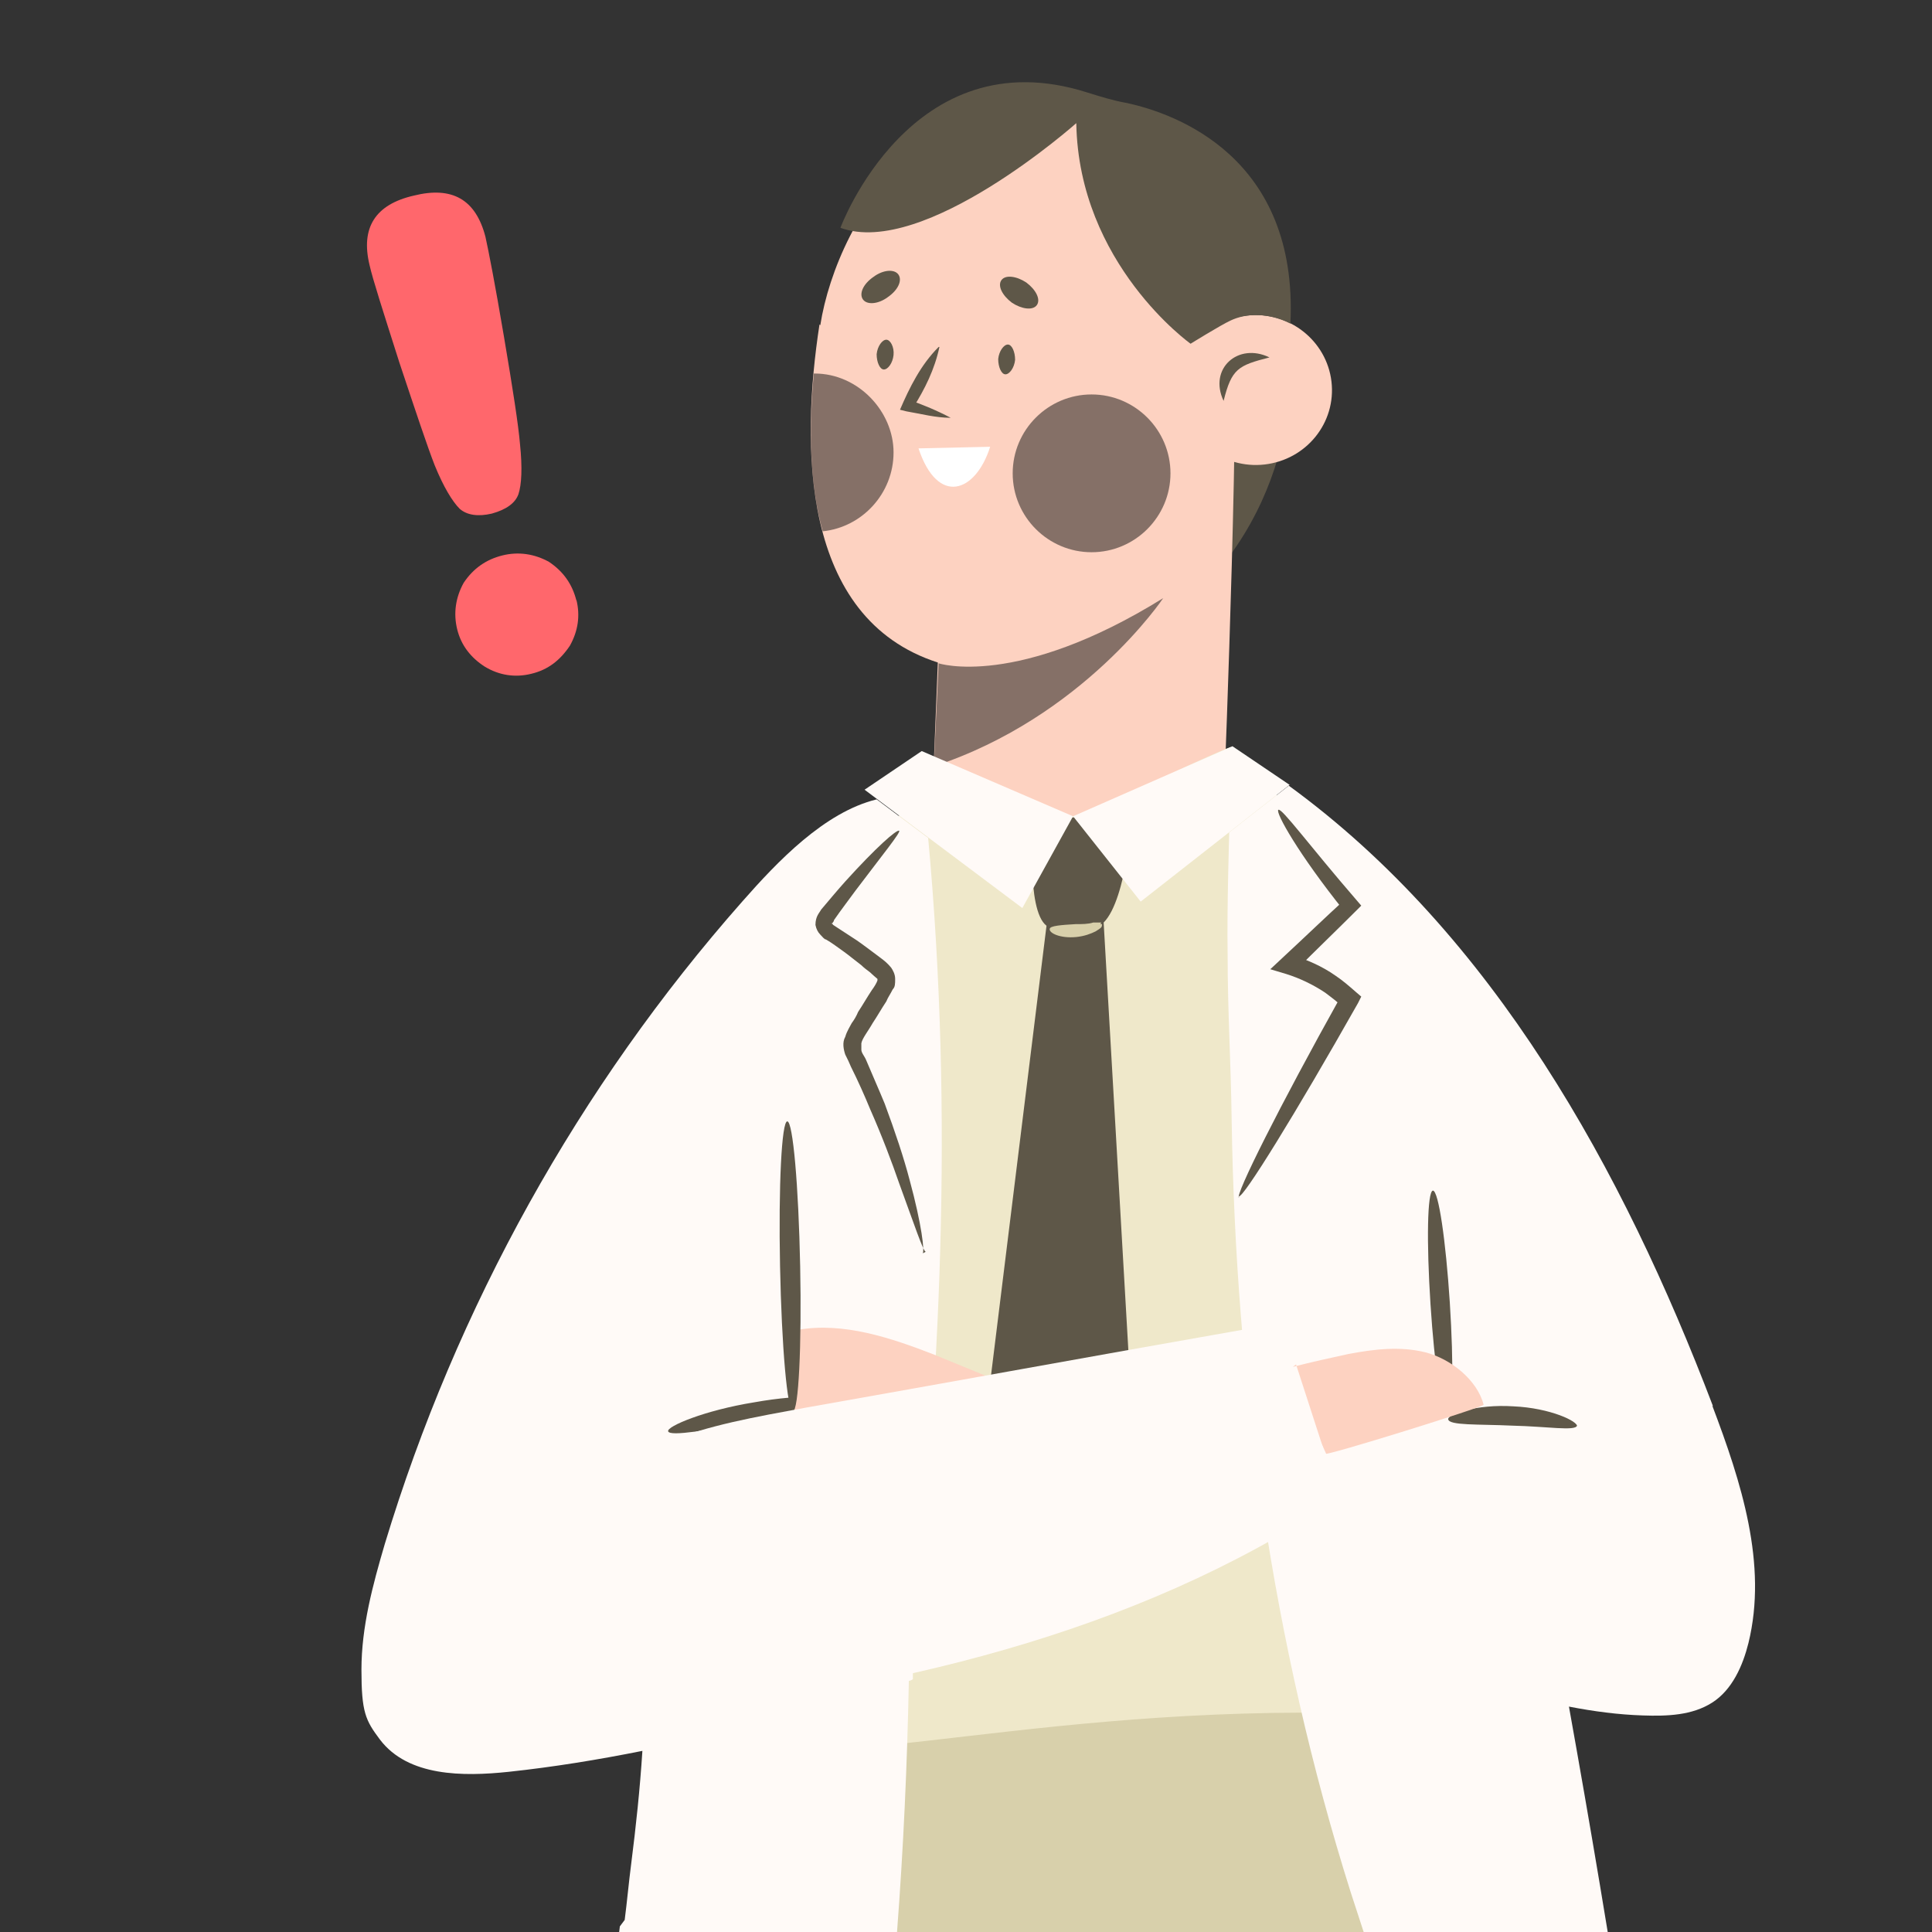 <?xml version="1.0" encoding="UTF-8"?>
<svg id="_圖層_1" xmlns="http://www.w3.org/2000/svg" xmlns:xlink="http://www.w3.org/1999/xlink" version="1.1" viewBox="0 0 240 240">
  <rect x="0" y="0" width="240" height="240" fill="#333333" stroke="none"/>
  <!-- Generator: Adobe Illustrator 29.6.1, SVG Export Plug-In . SVG Version: 2.1.1 Build 9)  -->
  <defs>
    <style>
      .st0 {
        fill: none;
      }

      .st1 {
        fill: #d8d0ab;
      }

      .st2 {
        mix-blend-mode: soft-light;
        opacity: .5;
      }

      .st2, .st3 {
        isolation: isolate;
      }

      .st2, .st4 {
        fill: #0f0f0f;
      }

      .st5 {
        fill: #fff;
      }

      .st6 {
        fill: #fffaf7;
      }

      .st7 {
        mix-blend-mode: overlay;
      }

      .st8 {
        fill: #fdd2c1;
      }

      .st9 {
        fill: #5e5748;
      }

      .st10 {
        clip-path: url(#clippath);
      }

      .st11 {
        fill: #ff676c;
      }

      .st12 {
        fill: #efe8ca;
      }
      .blink{animation:blink-1 3s both infinite -1s}
      @keyframes blink-1{0%,50%,100%{opacity:1}25%,75%{opacity:0}}
    </style>
    <clipPath id="clippath">
      <rect class="st0" x="3" width="237" height="240"/>
    </clipPath>
  </defs>
  <g class="st3">
    <g id="_圖層_2">
      <g id="_圖層_1-2">
        <g class="st10">
          <g>
            <g class="st7">
              <path class="st4" d="M57.9,580.6c45.4,1.3,90.8,2.5,136.3,3.8,28.8.8,58.3,1.5,85.8-7.4,0-3.3-4.3-4.4-7.6-4.5-63.4-1.6-127.2,10.4-190.1,2.4-9.2-1.2-19.4-2.6-27,2.7"/>
            </g>
            <g>
              <path class="st9" d="M160.3,41.2l-11,2.2v29.7c13.5-13.8,11-31.8,11-31.9Z"/>
              <path class="st8" d="M101.9,40.4c2.1-13.4,15.4-35.7,39.1-22,7.4,4.3,10.6,12.2,12.1,20.4,1.1,5.7-1,58.7-1,58.7-1.6,20.8-34.1,23.9-36.2-.2l.6-15c-17.1-5.5-17-27-14.7-42h0Z"/>
              <path class="st2" d="M116.6,82.4s9.7,3.2,27.9-8.1c0,0-9.9,14.8-28.5,20.9l.6-12.8Z"/>
              <path class="st8" d="M165.4,47.4c-.6-5.1-5.3-8.8-10.5-8.2s-8.9,5.2-8.3,10.3c.6,5.1,5.3,8.8,10.5,8.2s8.9-5.2,8.3-10.3Z"/>
              <path class="st9" d="M157.7,44.4c-3.9,1-4.7,1.4-5.7,5.4-1.9-4,1.8-7.3,5.7-5.4h0Z"/>
              <g>
                <path class="st9" d="M128.8,37.9c-.5.7-1.9.5-3.1-.3-1.2-.9-1.8-2.1-1.3-2.8s1.9-.5,3.1.3c1.2.9,1.8,2.1,1.3,2.8Z"/>
                <path class="st9" d="M111.6,34.1c.5.7,0,1.9-1.3,2.8-1.2.9-2.6,1-3.1.3s0-1.9,1.3-2.8c1.2-.9,2.6-1,3.1-.3Z"/>
                <path class="st2" d="M145.4,58.8c0,5.4-4.4,9.8-9.8,9.8s-9.8-4.4-9.8-9.8,4.4-9.8,9.8-9.8,9.8,4.4,9.8,9.8Z"/>
                <path class="st5" d="M123,55.5c-1.8,5.7-6.5,7.4-8.9.2l8.9-.2Z"/>
                <path class="st9" d="M108.9,44c0,1,.4,1.9.9,1.9s1.1-.8,1.2-1.8-.4-1.9-.9-1.9-1.1.8-1.2,1.8Z"/>
                <path class="st9" d="M124,44.6c0,1,.4,1.9.9,1.9s1.1-.8,1.2-1.8c0-1-.4-1.9-.9-1.9s-1.1.8-1.2,1.8Z"/>
                <path class="st2" d="M101.1,46.4c-.6,6.4-.6,13.5,1.1,19.6,4.9-.5,8.8-4.7,8.8-9.8s-4.4-9.8-9.8-9.8h0Z"/>
                <path class="st9" d="M116.7,43.1c-.6,2.8-1.8,5.2-3.3,7.6l-.4-1c1.7.6,3.4,1.3,5.1,2.2-1.9,0-3.7-.5-5.5-.8l-.8-.2c1.2-2.8,2.6-5.6,4.8-7.8h.1Z"/>
              </g>
              <path class="st9" d="M133.7,15.3s-18.9,16.8-29.3,13c0,0,8.8-23.8,30.7-16.8,1.6.5,3.2,1,4.9,1.3,6,1.3,21.3,6.7,20.3,27.4,0,0-3.7-2.1-7.4-.4-1.3.6-5,2.9-5,2.9,0,0-13.9-9.9-14.2-27.4Z"/>
              <path class="st1" d="M96.1,206.6l81-5.5s21.2,67.8,21.8,121.4c.8,64.6,4.6,115.7,25.4,204.6,0,0-21.1,3.8-40.6,5.2,0,0-46.5-94.9-45.7-214.3,0,0-18.4,79.9-21.8,216.6,0,0-22,.9-39.7,2.1,0,0-19.8-185.2,19.6-330h0Z"/>
              <path class="st9" d="M135.7,285.6c.7,0,1.7,7.1,2.4,16.1.7,8.9.7,16.2,0,16.3-.7,0-1.7-7.1-2.4-16.1-.7-8.9-.7-16.2,0-16.3Z"/>
              <path class="st9" d="M93.4,559.3s-27.5,9.8-25.6,15.2,45.7-2.4,45.7-2.4l-2.4-14-17.8,1.2h0Z"/>
              <path class="st8" d="M87,536.1l4.9,23.6s-4,3.7-2.1,5.6,21.8-4,21.8-4l-1.2-26.3-23.5,1.2h0Z"/>
              <path class="st9" d="M206.9,556.4s-25.6,14-22.9,19,45.8-10.6,45.8-10.6l-4.6-13.5-18.4,5h0Z"/>
              <path class="st8" d="M194.4,531.3l11.1,25.7s-3.4,4.2-1.2,5.8,21.9-8.5,21.9-8.5l-6.8-26.2-25,3.1h0Z"/>
              <path class="st12" d="M115,95.3l12.3,4.4,6,1.7,5.8-2.2s11.1-5.5,13.8-6.4c0,0,22.4,22.7,26.1,32.4,7.6,19.5,23.4,90,2.5,88.3-43.9-3.5-76.2,6.6-86.6,3.1-19-6.3-1.1-65.8,3.2-84.6,2.3-9.9,16.8-36.8,16.8-36.8h0Z"/>
              <path class="st9" d="M141.2,185.6l-4.1-71c2.9-2.9,3.6-13.9,3.6-13.9l-12.3,1.4s-1,10.9,1.6,12.9l-8.7,70.5c-.4,3.1.7,6.1,3,8.2h0c3.7,3.6,9.5,3.5,13.2.1.3-.2.5-.5.8-.8,2-2,3.1-4.7,2.9-7.5h-.1Z"/>
              <path class="st1" d="M136.7,114.8s.1,0,.2,0c0,0,0,.3-.1.4-.2.2-.4.3-.7.5-.6.3-1.4.6-2.4.7-2,.2-3.4-.5-3.3-1,0-.4,1.5-.5,3.2-.6.8,0,1.6,0,2.2-.2h.7s.2,0,.3,0h0Z"/>
              <polygon class="st6" points="133.3 101.4 127 112.8 107.4 98.1 114.5 93.3 133.3 101.4"/>
              <polygon class="st6" points="133.3 101.4 141.7 112 160.2 97.5 153.1 92.7 133.3 101.4"/>
              <path class="st6" d="M113.2,205.2c3.6-33.5,5.3-66.3,2.1-101.1l-6.4-4.8h0c-6.5,1.6-12.3,7.7-16.7,12.7-20.3,23-35.5,50.4-44.4,79.8-1.5,5.1-2.9,10.3-2.9,15.6s.5,6.3,2.3,8.7c3.5,4.6,10.3,4.6,16,4,5.6-.6,11.1-1.5,16.6-2.6-.3,4.7-.8,9.4-1.4,14.1-.3,2.3-.5,4.6-.8,6.9l-.6.8-16,132.1,30.5-1.8c3.9-22.5,7.7-45,11.6-67.5,1.8-10.4,3.6-20.8,5-31.2,2.9-20.6,4.4-41.3,4.8-62.1.2,0,.3-.1.5-.2v-3.4h-.2Z"/>
              <path class="st6" d="M212.8,174.7c-11.2-29.4-27.3-58.6-52.7-77.1l-7.4,5.8s-.3,9.6-.2,15.1c0,7.3.4,13.2.5,20.6.5,32.5,5,65,14.8,96,1.8,5.6,3.8,11.2,5,17,2.8,13,2,26.4,1.2,39.6-.6,9.7-2.6,63.8-3.1,73.4l18.4,4.4c1.1.4,2.1.8,3.2,1.1,6,1.7,12.1,3.1,18.3,4.1,3.5-24.5.9-49.4-2.2-74-3.8-29.7-8.4-59.2-13.7-88.7,3.1.6,6.1,1,9.2,1.1,3,.1,6.1,0,8.6-1.6s3.8-4.6,4.5-7.4c2.4-9.8-.9-20-4.5-29.5h0Z"/>
              <g>
                <path class="st9" d="M115,155.5c-.3,0-1.4-3.3-3.3-8.5-.9-2.6-2.1-5.8-3.6-9.2-.7-1.7-1.5-3.5-2.4-5.3-.2-.5-.4-.9-.7-1.5-.2-.6-.4-1.5,0-2.2.2-.7.6-1.3.8-1.7.3-.4.6-.9.8-1.4.6-.9,1.1-1.8,1.7-2.7.3-.4.6-.9.7-1.2v-.2h0c0,0-.6-.5-.9-.8-.4-.3-.8-.6-1.1-.9-.8-.6-1.5-1.2-2.2-1.7s-1.5-1.1-2.2-1.5c-.2,0-.4-.3-.7-.6s-.5-.7-.6-1.2c0-1.1.5-1.5.7-1.9,1.1-1.3,2.1-2.5,3-3.5,3.8-4.2,6.4-6.5,6.7-6.3.2.2-2,2.9-5.4,7.4-.8,1.1-1.8,2.4-2.7,3.7,0,.2-.2.3-.2.4h-.2,0c0,0,0,0,0,0,0,0,.2,0,.3.2.8.5,1.5,1,2.3,1.5s1.6,1.1,2.4,1.7c.4.3.8.6,1.2.9.4.3.8.6,1.3,1.2.2.3.5.8.5,1.4s0,1-.3,1.3c-.3.6-.6,1-.8,1.5-.6.9-1.1,1.8-1.7,2.7-.5.9-1.3,1.9-1.4,2.5v.8c0,.4.4.8.6,1.3.8,1.9,1.6,3.7,2.3,5.4,1.3,3.5,2.4,6.8,3.1,9.5,1.5,5.5,1.9,9,1.6,9.1h0l.4-.2Z"/>
                <path class="st9" d="M153.9,148.8c-.5-.3,5-11.3,12.7-25.1l.2,1.4c-.6-.6-1.4-1.2-2.2-1.8-1.5-1-3.2-1.8-4.8-2.3l-2-.6,1.5-1.4c2.8-2.6,5.4-5.1,7.7-7.2v1.4c-5.7-7.1-8.6-12.3-8.2-12.6.4-.3,3.9,4.5,9.7,11.2l.6.7-.7.7c-2.2,2.2-4.8,4.7-7.5,7.4l-.5-2c1.9.6,3.8,1.4,5.5,2.6.9.6,1.7,1.3,2.5,2l.7.6-.4.8c-7.8,13.8-14.3,24.3-14.8,24h0v.2Z"/>
              </g>
              <g>
                <path class="st9" d="M179.8,175.9c-.7,0-1.6-6.2-2.1-13.9s-.4-14,.3-14.1c.7,0,1.6,6.2,2.1,13.9.5,7.8.4,14.1-.3,14.1h0Z"/>
                <path class="st9" d="M195.9,177.1c-.2.7-3.7.1-8,0-4.3-.2-7.9,0-8-.8-.1-.6,3.5-1.9,8.1-1.6,4.6.2,8.1,1.9,7.9,2.5h0Z"/>
                <path class="st8" d="M160.6,169.8c2.3-.6,4.6-1.1,6.9-1.6,3.2-.6,6.4-1,9.6-.2,3.1.8,6.4,3.4,7.2,6.5,0,.3-19.6,6.4-19.7,6.1-1.2-3.7-2.4-7.4-3.6-11.1"/>
                <path class="st9" d="M105,174c0,.7-4.9,1.5-10.9,2.6-6,1-10.9,1.9-11.1,1.2-.2-.6,4.5-2.6,10.7-3.6,6.1-1.1,11.2-.8,11.3-.2h0Z"/>
                <path class="st8" d="M123.7,172.6l-.3-1.3c-2.4-1-4.9-2-7.3-3-5.4-2.1-11.3-4.1-17-3.1-.2,4.3-.4,8.6-.8,12.9.3.1.7.1,1,.2,4.2.1,8.4.2,12.5,0,3.9-.1,7.8-.3,11.4-1.8,1.1-.5,2.3-1.2,2.5-2.4s-1.3-2.5-2.2-1.7l.2.2Z"/>
                <path class="st9" d="M98.5,175.3c-.7,0-1.4-8-1.6-18s.2-18,.9-18,1.4,8,1.6,18c.2,9.9-.2,18-.9,18h0Z"/>
                <path class="st6" d="M167.1,185.6c-2.8-5.7-5.3-11.5-7.3-17.5-.3-.9-.7-1.9-1.4-2.5-1.1-.9-2.7-.7-4.1-.4-18.2,3.2-36.3,6.5-54.4,9.7-5.9,1.1-11.9,2.1-17.5,4.4-1,.4-2.1.9-2.8,1.8-1,1.3-1.1,3-1.1,4.6,0,8.4.6,16.9,1.7,25.2,0,.6.2,1.2.6,1.6.5.4,1.2.4,1.9.3,30.2-3.2,60.8-10.6,85.6-28"/>
              </g>
            </g>
          </g>
        </g>
      </g>
    </g>
    <path class="st11" d="M1412.7,4055.4c.4,1.8,1.2,5.9,2.3,12.4,1.1,6.5,1.8,11,2,13.4.3,2.9.2,5-.2,6.2-.4,1.1-1.5,1.9-3.3,2.4-1.7.4-3.1.2-4-.6-.9-.9-2-2.7-3.1-5.4-.9-2.3-2.3-6.5-4.4-12.8-2-6.3-3.3-10.3-3.7-12.1-1.1-4.6.7-7.5,5.5-8.6,4.8-1.2,7.7.5,8.9,5.1h0ZM1424,4100.5c.5,2,.2,3.9-.8,5.7-1.2,1.8-2.7,3-4.8,3.5-2,.5-4,.2-5.8-.9-1.7-1.1-2.9-2.6-3.4-4.6s-.2-4,.8-5.8c1.2-1.8,2.8-2.9,4.8-3.4s4-.2,5.8.8c1.8,1.2,2.9,2.8,3.4,4.8h0Z"/>
    <path class="st11 blink" d="M60.3,29.4c.4,1.8,1.2,5.9,2.3,12.4s1.8,11,2,13.4c.3,2.9.2,5-.2,6.2-.4,1.1-1.5,1.9-3.3,2.4-1.7.4-3.1.2-4-.6-.9-.9-2-2.7-3.1-5.4-.9-2.3-2.3-6.5-4.4-12.8-2-6.3-3.3-10.3-3.7-12.1-1.1-4.6.7-7.5,5.5-8.6,4.8-1.2,7.7.5,8.9,5.1ZM71.6,74.5c.5,2,.2,3.9-.8,5.7-1.2,1.8-2.7,3-4.8,3.5-2,.5-4,.2-5.8-.9-1.7-1.1-2.9-2.6-3.4-4.6s-.2-4,.8-5.8c1.2-1.8,2.8-2.9,4.8-3.4s4-.2,5.8.8c1.8,1.2,2.9,2.8,3.4,4.8h0Z"/>
  </g>
</svg>